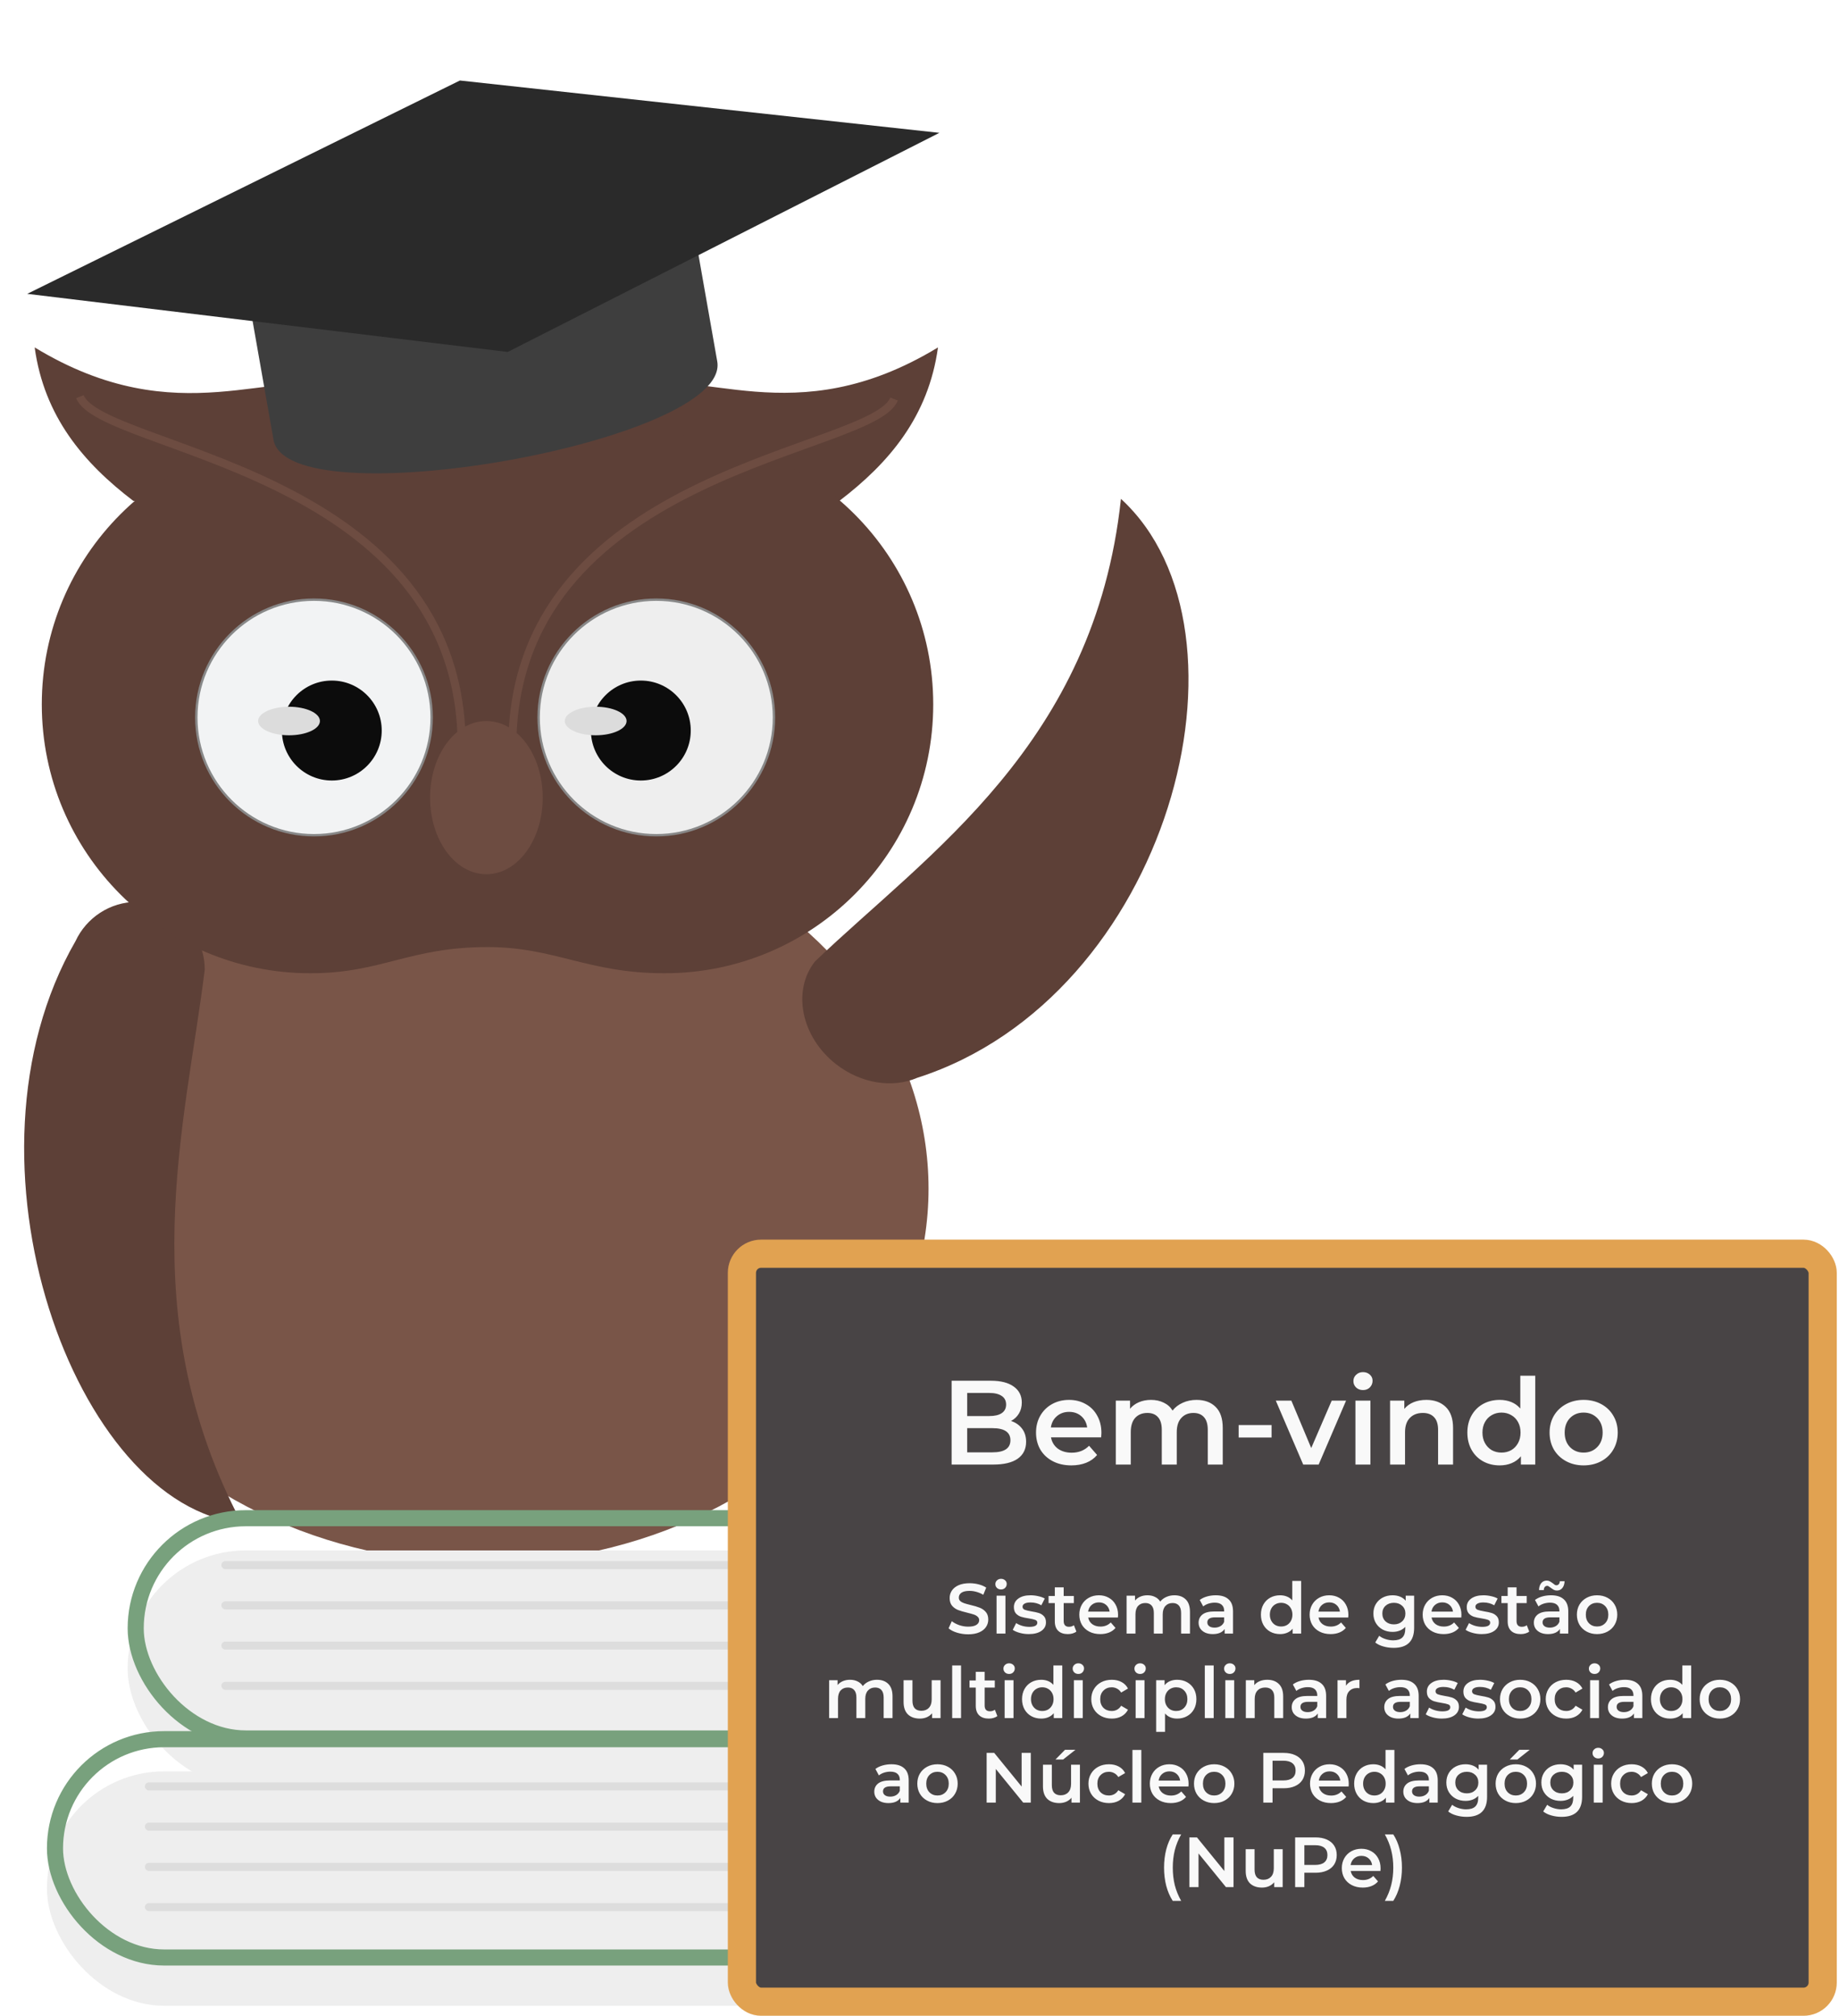 <svg width="457" height="501" viewBox="0 0 457 501" fill="none" xmlns="http://www.w3.org/2000/svg">
<ellipse cx="119.985" cy="295.415" rx="110.762" ry="93.149" fill="#795548"/>
<path d="M50.877 241.004C50.877 231.695 43.34 224.149 34.041 224.149C27.276 224.149 21.442 228.144 18.766 233.907C-12.626 288.318 18.766 374.666 60.033 378.51C32.565 326.465 46.151 279.447 50.877 241.004Z" fill="#5D4037"/>
<path d="M202.498 238.985C196.773 246.32 199.126 257.737 207.753 264.485C214.031 269.396 221.9 270.481 227.927 267.881C290.512 247.788 314.484 156.962 278.56 123.984C272.042 184.931 230.522 212.121 202.498 238.985Z" fill="#5D4037"/>
<path d="M155.116 96.214C145.929 91.902 134.081 89.305 121.149 89.305C105.79 89.305 96.043 91.671 86.811 96.39C67.907 90.664 44.65 108.23 8.615 86.348C10.978 103.499 20.725 115.032 33.13 124.494H208.577C220.982 115.032 230.729 103.499 233.092 86.348C197.058 108.23 174.019 90.488 155.116 96.214Z" fill="#5D4037"/>
<path d="M165.158 241.892C202.025 241.892 231.911 211.971 231.911 175.061C231.911 138.151 202.025 108.23 165.158 108.23H77.14C40.273 108.23 10.387 138.151 10.387 175.061C10.387 211.971 40.273 241.892 77.14 241.892C94.862 241.892 101.655 235.386 121.149 235.386C137.985 235.386 145.96 241.892 165.158 241.892Z" fill="#5D4037"/>
<ellipse cx="78.026" cy="178.314" rx="29.241" ry="29.275" fill="#F2F3F4" stroke="#888888" stroke-width="0.591"/>
<ellipse cx="163.091" cy="178.314" rx="29.241" ry="29.275" fill="#EEEEEE" stroke="#888888" stroke-width="0.591"/>
<ellipse cx="159.251" cy="181.567" rx="12.405" ry="12.42" fill="#0C0C0C"/>
<ellipse cx="82.456" cy="181.567" rx="12.405" ry="12.42" fill="#0C0C0C"/>
<ellipse cx="71.823" cy="179.201" rx="7.679" ry="3.549" fill="#DCDCDC"/>
<ellipse cx="148.027" cy="179.201" rx="7.679" ry="3.549" fill="#DCDCDC"/>
<path d="M133.868 198.239C133.868 208.202 128.049 216.278 120.872 216.278C113.694 216.278 107.876 208.202 107.876 198.239C107.876 188.277 113.694 180.201 120.872 180.201C123.239 180.201 125.458 181.079 127.37 182.614C131.254 185.733 133.868 191.563 133.868 198.239Z" fill="#6D4C41"/>
<path d="M127.37 182.614C125.458 181.079 123.239 180.201 120.872 180.201C113.694 180.201 107.876 188.277 107.876 198.239C107.876 208.202 113.694 216.278 120.872 216.278C128.049 216.278 133.868 208.202 133.868 198.239C133.868 191.563 131.254 185.733 127.37 182.614ZM127.37 182.614C130.028 116.623 216.865 112.483 222.182 99.176M114.669 182.384C112.011 116.393 25.174 111.892 19.857 98.585" stroke="#6D4C41" stroke-width="2"/>
<path d="M172.972 59.924L62.7 79.391L67.966 109.291C71.476 129.225 181.748 109.758 178.238 89.824L172.972 59.924Z" fill="#3E3E3E"/>
<path d="M233.439 33.016L114.289 20.008L6.768 73.031L126.171 87.475L233.439 33.016Z" fill="#2A2A2A"/>
<g filter="url(#filter0_i)">
<rect x="31.721" y="375.337" width="197.224" height="58.737" rx="29.369" fill="#EEEEEE"/>
</g>
<rect x="33.721" y="377.337" width="193.224" height="54.737" rx="27.369" stroke="#78A17D" stroke-width="4"/>
<g filter="url(#filter1_i)">
<rect x="11.665" y="430.254" width="217.281" height="58.26" rx="29.13" fill="#EEEEEE"/>
</g>
<rect x="13.665" y="432.254" width="213.281" height="54.26" rx="27.13" stroke="#78A17D" stroke-width="4"/>
<rect x="36" y="443" width="150" height="2" rx="1" fill="#DDDDDD"/>
<rect x="36" y="453" width="150" height="2" rx="1" fill="#DDDDDD"/>
<rect x="36" y="463" width="150" height="2" rx="1" fill="#DDDDDD"/>
<rect x="36" y="473" width="150" height="2" rx="1" fill="#DDDDDD"/>
<rect x="55" y="388" width="150" height="2" rx="1" fill="#DDDDDD"/>
<rect x="55" y="398" width="150" height="2" rx="1" fill="#DDDDDD"/>
<rect x="55" y="408" width="150" height="2" rx="1" fill="#DDDDDD"/>
<rect x="55" y="418" width="150" height="2" rx="1" fill="#DDDDDD"/>
<rect x="184.369" y="311.596" width="268.578" height="185.904" rx="4.767" fill="#484445" stroke="#E1A251" stroke-width="7"/>
<path d="M251.243 353.166C252.394 353.543 253.307 354.178 253.981 355.071C254.656 355.944 254.993 357.036 254.993 358.345C254.993 360.151 254.299 361.55 252.91 362.542C251.521 363.514 249.497 364 246.838 364H236.481V343.166H246.243C248.703 343.166 250.598 343.652 251.928 344.625C253.257 345.577 253.922 346.897 253.922 348.583C253.922 349.615 253.684 350.528 253.207 351.321C252.731 352.115 252.076 352.73 251.243 353.166ZM240.35 346.202V351.946H245.826C247.176 351.946 248.207 351.708 248.922 351.232C249.656 350.736 250.023 350.022 250.023 349.089C250.023 348.137 249.656 347.422 248.922 346.946C248.207 346.45 247.176 346.202 245.826 346.202H240.35ZM246.6 360.964C249.596 360.964 251.094 359.962 251.094 357.958C251.094 355.954 249.596 354.952 246.6 354.952H240.35V360.964H246.6ZM273.706 356.143C273.706 356.401 273.686 356.768 273.646 357.244H261.176C261.394 358.415 261.96 359.347 262.872 360.042C263.805 360.716 264.956 361.054 266.325 361.054C268.071 361.054 269.509 360.478 270.64 359.327L272.635 361.619C271.92 362.472 271.017 363.117 269.926 363.554C268.835 363.99 267.605 364.208 266.236 364.208C264.49 364.208 262.952 363.861 261.622 363.167C260.293 362.472 259.261 361.51 258.527 360.28C257.813 359.03 257.456 357.621 257.456 356.053C257.456 354.506 257.803 353.117 258.497 351.887C259.212 350.637 260.194 349.664 261.444 348.97C262.694 348.276 264.103 347.928 265.67 347.928C267.218 347.928 268.597 348.276 269.807 348.97C271.037 349.645 271.99 350.607 272.664 351.857C273.359 353.087 273.706 354.516 273.706 356.143ZM265.67 350.905C264.48 350.905 263.468 351.262 262.634 351.976C261.821 352.67 261.325 353.603 261.146 354.774H270.164C270.005 353.623 269.519 352.69 268.706 351.976C267.892 351.262 266.88 350.905 265.67 350.905ZM297.339 347.928C299.343 347.928 300.931 348.514 302.101 349.684C303.272 350.835 303.857 352.571 303.857 354.893V364H300.137V355.369C300.137 353.98 299.829 352.938 299.214 352.244C298.599 351.53 297.716 351.172 296.566 351.172C295.316 351.172 294.314 351.589 293.56 352.422C292.806 353.236 292.429 354.407 292.429 355.934V364H288.708V355.369C288.708 353.98 288.401 352.938 287.786 352.244C287.171 351.53 286.288 351.172 285.137 351.172C283.867 351.172 282.855 351.579 282.101 352.393C281.367 353.206 281 354.387 281 355.934V364H277.28V348.107H280.821V350.131C281.417 349.416 282.161 348.871 283.053 348.494C283.946 348.117 284.938 347.928 286.03 347.928C287.22 347.928 288.272 348.156 289.184 348.613C290.117 349.049 290.851 349.704 291.387 350.577C292.042 349.744 292.885 349.099 293.917 348.643C294.948 348.166 296.089 347.928 297.339 347.928ZM307.808 354.178H315.992V357.274H307.808V354.178ZM334.508 348.107L327.693 364H323.853L317.038 348.107H320.907L325.847 359.893L330.937 348.107H334.508ZM336.833 348.107H340.554V364H336.833V348.107ZM338.708 345.488C338.034 345.488 337.468 345.279 337.012 344.863C336.556 344.426 336.327 343.891 336.327 343.256C336.327 342.621 336.556 342.095 337.012 341.678C337.468 341.242 338.034 341.023 338.708 341.023C339.383 341.023 339.948 341.232 340.405 341.648C340.861 342.045 341.089 342.551 341.089 343.166C341.089 343.821 340.861 344.377 340.405 344.833C339.968 345.27 339.403 345.488 338.708 345.488ZM354.455 347.928C356.459 347.928 358.066 348.514 359.276 349.684C360.486 350.855 361.092 352.591 361.092 354.893V364H357.371V355.369C357.371 353.98 357.044 352.938 356.389 352.244C355.734 351.53 354.802 351.172 353.591 351.172C352.222 351.172 351.141 351.589 350.347 352.422C349.554 353.236 349.157 354.417 349.157 355.964V364H345.437V348.107H348.978V350.16C349.593 349.426 350.367 348.871 351.3 348.494C352.232 348.117 353.284 347.928 354.455 347.928ZM381.522 341.916V364H377.951V361.946C377.335 362.7 376.572 363.266 375.659 363.643C374.766 364.02 373.774 364.208 372.683 364.208C371.155 364.208 369.776 363.871 368.546 363.196C367.335 362.522 366.383 361.569 365.688 360.339C364.994 359.089 364.647 357.661 364.647 356.053C364.647 354.446 364.994 353.028 365.688 351.797C366.383 350.567 367.335 349.615 368.546 348.94C369.776 348.266 371.155 347.928 372.683 347.928C373.734 347.928 374.697 348.107 375.57 348.464C376.443 348.821 377.187 349.357 377.802 350.071V341.916H381.522ZM373.129 361.024C374.022 361.024 374.825 360.825 375.54 360.429C376.254 360.012 376.82 359.427 377.236 358.673C377.653 357.919 377.861 357.046 377.861 356.053C377.861 355.061 377.653 354.188 377.236 353.434C376.82 352.68 376.254 352.105 375.54 351.708C374.825 351.291 374.022 351.083 373.129 351.083C372.236 351.083 371.433 351.291 370.718 351.708C370.004 352.105 369.439 352.68 369.022 353.434C368.605 354.188 368.397 355.061 368.397 356.053C368.397 357.046 368.605 357.919 369.022 358.673C369.439 359.427 370.004 360.012 370.718 360.429C371.433 360.825 372.236 361.024 373.129 361.024ZM393.532 364.208C391.925 364.208 390.476 363.861 389.187 363.167C387.897 362.472 386.885 361.51 386.151 360.28C385.436 359.03 385.079 357.621 385.079 356.053C385.079 354.486 385.436 353.087 386.151 351.857C386.885 350.627 387.897 349.664 389.187 348.97C390.476 348.276 391.925 347.928 393.532 347.928C395.159 347.928 396.617 348.276 397.907 348.97C399.197 349.664 400.199 350.627 400.913 351.857C401.647 353.087 402.014 354.486 402.014 356.053C402.014 357.621 401.647 359.03 400.913 360.28C400.199 361.51 399.197 362.472 397.907 363.167C396.617 363.861 395.159 364.208 393.532 364.208ZM393.532 361.024C394.901 361.024 396.032 360.567 396.925 359.655C397.818 358.742 398.264 357.542 398.264 356.053C398.264 354.565 397.818 353.365 396.925 352.452C396.032 351.539 394.901 351.083 393.532 351.083C392.163 351.083 391.032 351.539 390.139 352.452C389.266 353.365 388.829 354.565 388.829 356.053C388.829 357.542 389.266 358.742 390.139 359.655C391.032 360.567 392.163 361.024 393.532 361.024Z" fill="#F9F9F9"/>
<path d="M240.598 406.19C239.645 406.19 238.722 406.054 237.829 405.784C236.947 405.513 236.247 405.155 235.73 404.708L236.524 402.927C237.029 403.326 237.647 403.656 238.376 403.914C239.116 404.161 239.857 404.285 240.598 404.285C241.515 404.285 242.197 404.138 242.644 403.844C243.102 403.55 243.332 403.162 243.332 402.68C243.332 402.327 243.202 402.039 242.944 401.816C242.697 401.58 242.379 401.398 241.991 401.269C241.603 401.14 241.074 400.993 240.404 400.828C239.463 400.605 238.699 400.381 238.111 400.158C237.535 399.934 237.035 399.587 236.612 399.117C236.2 398.635 235.995 397.988 235.995 397.177C235.995 396.495 236.177 395.878 236.541 395.325C236.918 394.761 237.476 394.314 238.217 393.985C238.969 393.656 239.886 393.491 240.968 393.491C241.721 393.491 242.461 393.585 243.19 393.773C243.919 393.961 244.548 394.232 245.078 394.584L244.354 396.366C243.814 396.048 243.249 395.807 242.661 395.643C242.073 395.478 241.503 395.396 240.951 395.396C240.045 395.396 239.369 395.549 238.922 395.854C238.487 396.16 238.27 396.566 238.27 397.071C238.27 397.424 238.393 397.712 238.64 397.935C238.899 398.159 239.222 398.335 239.61 398.465C239.998 398.594 240.527 398.741 241.197 398.905C242.115 399.117 242.867 399.341 243.455 399.576C244.043 399.799 244.543 400.146 244.954 400.616C245.377 401.087 245.589 401.722 245.589 402.521C245.589 403.203 245.401 403.82 245.025 404.373C244.66 404.926 244.102 405.366 243.349 405.696C242.597 406.025 241.68 406.19 240.598 406.19ZM247.651 396.595H249.856V406.013H247.651V396.595ZM248.762 395.043C248.362 395.043 248.027 394.92 247.757 394.673C247.486 394.414 247.351 394.096 247.351 393.72C247.351 393.344 247.486 393.032 247.757 392.785C248.027 392.527 248.362 392.397 248.762 392.397C249.162 392.397 249.497 392.521 249.767 392.768C250.038 393.003 250.173 393.303 250.173 393.667C250.173 394.055 250.038 394.385 249.767 394.655C249.509 394.914 249.174 395.043 248.762 395.043ZM255.659 406.137C254.895 406.137 254.148 406.037 253.419 405.837C252.69 405.637 252.108 405.384 251.673 405.078L252.52 403.403C252.943 403.685 253.449 403.914 254.037 404.091C254.636 404.255 255.224 404.338 255.8 404.338C257.117 404.338 257.776 403.991 257.776 403.297C257.776 402.968 257.605 402.739 257.264 402.609C256.935 402.48 256.4 402.356 255.659 402.239C254.883 402.121 254.248 401.986 253.754 401.833C253.272 401.68 252.849 401.416 252.485 401.04C252.132 400.652 251.955 400.117 251.955 399.435C251.955 398.541 252.326 397.83 253.067 397.301C253.819 396.76 254.83 396.489 256.1 396.489C256.747 396.489 257.394 396.566 258.04 396.719C258.687 396.86 259.216 397.054 259.628 397.301L258.781 398.976C257.981 398.506 257.082 398.271 256.083 398.271C255.436 398.271 254.942 398.37 254.601 398.57C254.272 398.759 254.107 399.011 254.107 399.329C254.107 399.682 254.284 399.934 254.636 400.087C255.001 400.228 255.559 400.363 256.312 400.493C257.064 400.61 257.682 400.746 258.164 400.898C258.646 401.051 259.057 401.31 259.398 401.674C259.751 402.039 259.927 402.556 259.927 403.227C259.927 404.108 259.545 404.814 258.781 405.343C258.017 405.872 256.976 406.137 255.659 406.137ZM267.487 405.502C267.229 405.713 266.911 405.872 266.535 405.978C266.171 406.084 265.783 406.137 265.371 406.137C264.336 406.137 263.537 405.866 262.972 405.325C262.408 404.784 262.126 403.997 262.126 402.962V398.429H260.574V396.666H262.126V394.514H264.33V396.666H266.853V398.429H264.33V402.909C264.33 403.368 264.442 403.72 264.666 403.967C264.889 404.202 265.212 404.32 265.636 404.32C266.129 404.32 266.541 404.191 266.87 403.932L267.487 405.502ZM277.845 401.357C277.845 401.51 277.833 401.727 277.809 402.01H270.42C270.549 402.703 270.884 403.256 271.425 403.667C271.978 404.067 272.659 404.267 273.471 404.267C274.505 404.267 275.358 403.926 276.028 403.244L277.21 404.602C276.787 405.108 276.252 405.49 275.605 405.749C274.958 406.007 274.229 406.137 273.418 406.137C272.383 406.137 271.472 405.931 270.684 405.519C269.896 405.108 269.285 404.538 268.85 403.809C268.427 403.068 268.215 402.233 268.215 401.304C268.215 400.387 268.421 399.564 268.832 398.835C269.256 398.094 269.838 397.518 270.578 397.107C271.319 396.695 272.154 396.489 273.083 396.489C274 396.489 274.817 396.695 275.534 397.107C276.263 397.506 276.828 398.077 277.227 398.817C277.639 399.546 277.845 400.393 277.845 401.357ZM273.083 398.253C272.377 398.253 271.778 398.465 271.284 398.888C270.802 399.299 270.508 399.852 270.402 400.546H275.746C275.652 399.864 275.364 399.311 274.882 398.888C274.4 398.465 273.8 398.253 273.083 398.253ZM291.85 396.489C293.037 396.489 293.978 396.836 294.672 397.53C295.365 398.212 295.712 399.241 295.712 400.616V406.013H293.508V400.898C293.508 400.075 293.325 399.458 292.961 399.047C292.596 398.623 292.073 398.412 291.391 398.412C290.65 398.412 290.057 398.659 289.61 399.152C289.163 399.634 288.94 400.328 288.94 401.234V406.013H286.735V400.898C286.735 400.075 286.553 399.458 286.188 399.047C285.824 398.623 285.301 398.412 284.619 398.412C283.866 398.412 283.266 398.653 282.82 399.135C282.385 399.617 282.167 400.316 282.167 401.234V406.013H279.962V396.595H282.061V397.794C282.414 397.371 282.855 397.048 283.384 396.824C283.913 396.601 284.501 396.489 285.148 396.489C285.853 396.489 286.476 396.624 287.017 396.895C287.57 397.154 288.005 397.542 288.322 398.059C288.71 397.565 289.21 397.183 289.821 396.913C290.433 396.63 291.109 396.489 291.85 396.489ZM302.127 396.489C303.515 396.489 304.573 396.824 305.302 397.495C306.043 398.153 306.413 399.152 306.413 400.493V406.013H304.332V404.867C304.062 405.278 303.674 405.596 303.168 405.819C302.674 406.031 302.074 406.137 301.369 406.137C300.664 406.137 300.046 406.019 299.517 405.784C298.988 405.537 298.576 405.202 298.283 404.779C298 404.344 297.859 403.856 297.859 403.315C297.859 402.468 298.171 401.792 298.794 401.286C299.429 400.769 300.422 400.51 301.775 400.51H304.209V400.369C304.209 399.711 304.009 399.205 303.609 398.853C303.221 398.5 302.639 398.323 301.863 398.323C301.334 398.323 300.811 398.406 300.293 398.57C299.788 398.735 299.358 398.964 299.006 399.258L298.141 397.653C298.635 397.277 299.229 396.989 299.923 396.789C300.616 396.589 301.351 396.489 302.127 396.489ZM301.828 404.532C302.38 404.532 302.868 404.408 303.291 404.161C303.726 403.903 304.032 403.538 304.209 403.068V401.974H301.933C300.664 401.974 300.029 402.392 300.029 403.227C300.029 403.626 300.187 403.944 300.505 404.179C300.822 404.414 301.263 404.532 301.828 404.532ZM323.341 392.927V406.013H321.225V404.796C320.86 405.243 320.407 405.578 319.866 405.802C319.337 406.025 318.749 406.137 318.103 406.137C317.197 406.137 316.38 405.937 315.651 405.537C314.934 405.137 314.37 404.573 313.958 403.844C313.547 403.103 313.341 402.257 313.341 401.304C313.341 400.352 313.547 399.511 313.958 398.782C314.37 398.053 314.934 397.489 315.651 397.089C316.38 396.689 317.197 396.489 318.103 396.489C318.726 396.489 319.296 396.595 319.814 396.807C320.331 397.018 320.772 397.336 321.136 397.759V392.927H323.341ZM318.367 404.249C318.896 404.249 319.373 404.132 319.796 403.897C320.219 403.65 320.554 403.303 320.801 402.856C321.048 402.409 321.172 401.892 321.172 401.304C321.172 400.716 321.048 400.199 320.801 399.752C320.554 399.305 320.219 398.964 319.796 398.729C319.373 398.482 318.896 398.359 318.367 398.359C317.838 398.359 317.362 398.482 316.939 398.729C316.515 398.964 316.18 399.305 315.933 399.752C315.686 400.199 315.563 400.716 315.563 401.304C315.563 401.892 315.686 402.409 315.933 402.856C316.18 403.303 316.515 403.65 316.939 403.897C317.362 404.132 317.838 404.249 318.367 404.249ZM335.079 401.357C335.079 401.51 335.067 401.727 335.043 402.01H327.654C327.783 402.703 328.118 403.256 328.659 403.667C329.212 404.067 329.893 404.267 330.705 404.267C331.74 404.267 332.592 403.926 333.262 403.244L334.444 404.602C334.021 405.108 333.486 405.49 332.839 405.749C332.192 406.007 331.463 406.137 330.652 406.137C329.617 406.137 328.706 405.931 327.918 405.519C327.13 405.108 326.519 404.538 326.084 403.809C325.661 403.068 325.449 402.233 325.449 401.304C325.449 400.387 325.655 399.564 326.066 398.835C326.49 398.094 327.072 397.518 327.812 397.107C328.553 396.695 329.388 396.489 330.317 396.489C331.234 396.489 332.051 396.695 332.768 397.107C333.497 397.506 334.062 398.077 334.461 398.817C334.873 399.546 335.079 400.393 335.079 401.357ZM330.317 398.253C329.611 398.253 329.012 398.465 328.518 398.888C328.036 399.299 327.742 399.852 327.636 400.546H332.98C332.886 399.864 332.598 399.311 332.116 398.888C331.634 398.465 331.034 398.253 330.317 398.253ZM351.418 396.595V404.585C351.418 407.9 349.725 409.558 346.339 409.558C345.433 409.558 344.575 409.441 343.764 409.205C342.953 408.982 342.282 408.653 341.753 408.218L342.741 406.56C343.152 406.901 343.67 407.171 344.293 407.371C344.928 407.583 345.569 407.689 346.215 407.689C347.25 407.689 348.008 407.454 348.491 406.983C348.973 406.513 349.214 405.796 349.214 404.832V404.338C348.837 404.749 348.379 405.061 347.838 405.272C347.297 405.484 346.703 405.59 346.057 405.59C345.163 405.59 344.352 405.402 343.623 405.026C342.906 404.638 342.335 404.097 341.912 403.403C341.5 402.709 341.295 401.916 341.295 401.022C341.295 400.128 341.5 399.341 341.912 398.659C342.335 397.965 342.906 397.43 343.623 397.054C344.352 396.677 345.163 396.489 346.057 396.489C346.739 396.489 347.356 396.601 347.909 396.824C348.473 397.048 348.943 397.389 349.32 397.847V396.595H351.418ZM346.392 403.72C347.227 403.72 347.909 403.473 348.438 402.98C348.979 402.474 349.249 401.821 349.249 401.022C349.249 400.234 348.979 399.593 348.438 399.099C347.909 398.606 347.227 398.359 346.392 398.359C345.545 398.359 344.851 398.606 344.311 399.099C343.781 399.593 343.517 400.234 343.517 401.022C343.517 401.821 343.781 402.474 344.311 402.98C344.851 403.473 345.545 403.72 346.392 403.72ZM363.17 401.357C363.17 401.51 363.159 401.727 363.135 402.01H355.745C355.875 402.703 356.21 403.256 356.751 403.667C357.303 404.067 357.985 404.267 358.796 404.267C359.831 404.267 360.684 403.926 361.354 403.244L362.536 404.602C362.112 405.108 361.577 405.49 360.931 405.749C360.284 406.007 359.555 406.137 358.744 406.137C357.709 406.137 356.798 405.931 356.01 405.519C355.222 405.108 354.611 404.538 354.176 403.809C353.752 403.068 353.541 402.233 353.541 401.304C353.541 400.387 353.746 399.564 354.158 398.835C354.581 398.094 355.163 397.518 355.904 397.107C356.645 396.695 357.48 396.489 358.408 396.489C359.326 396.489 360.143 396.695 360.86 397.107C361.589 397.506 362.153 398.077 362.553 398.817C362.965 399.546 363.17 400.393 363.17 401.357ZM358.408 398.253C357.703 398.253 357.103 398.465 356.609 398.888C356.127 399.299 355.833 399.852 355.728 400.546H361.072C360.978 399.864 360.69 399.311 360.207 398.888C359.725 398.465 359.126 398.253 358.408 398.253ZM368.198 406.137C367.434 406.137 366.687 406.037 365.958 405.837C365.229 405.637 364.647 405.384 364.212 405.078L365.059 403.403C365.482 403.685 365.988 403.914 366.576 404.091C367.175 404.255 367.763 404.338 368.339 404.338C369.656 404.338 370.315 403.991 370.315 403.297C370.315 402.968 370.144 402.739 369.803 402.609C369.474 402.48 368.939 402.356 368.198 402.239C367.422 402.121 366.787 401.986 366.293 401.833C365.811 401.68 365.388 401.416 365.024 401.04C364.671 400.652 364.494 400.117 364.494 399.435C364.494 398.541 364.865 397.83 365.606 397.301C366.358 396.76 367.369 396.489 368.639 396.489C369.286 396.489 369.933 396.566 370.579 396.719C371.226 396.86 371.755 397.054 372.167 397.301L371.32 398.976C370.52 398.506 369.621 398.271 368.622 398.271C367.975 398.271 367.481 398.37 367.14 398.57C366.811 398.759 366.646 399.011 366.646 399.329C366.646 399.682 366.823 399.934 367.175 400.087C367.54 400.228 368.098 400.363 368.851 400.493C369.603 400.61 370.221 400.746 370.703 400.898C371.185 401.051 371.596 401.31 371.937 401.674C372.29 402.039 372.466 402.556 372.466 403.227C372.466 404.108 372.084 404.814 371.32 405.343C370.556 405.872 369.515 406.137 368.198 406.137ZM380.026 405.502C379.768 405.713 379.45 405.872 379.074 405.978C378.71 406.084 378.322 406.137 377.91 406.137C376.875 406.137 376.076 405.866 375.511 405.325C374.947 404.784 374.665 403.997 374.665 402.962V398.429H373.113V396.666H374.665V394.514H376.869V396.666H379.391V398.429H376.869V402.909C376.869 403.368 376.981 403.72 377.205 403.967C377.428 404.202 377.751 404.32 378.175 404.32C378.668 404.32 379.08 404.191 379.409 403.932L380.026 405.502ZM385.438 396.489C386.825 396.489 387.884 396.824 388.613 397.495C389.353 398.153 389.724 399.152 389.724 400.493V406.013H387.643V404.867C387.372 405.278 386.984 405.596 386.479 405.819C385.985 406.031 385.385 406.137 384.68 406.137C383.974 406.137 383.357 406.019 382.828 405.784C382.299 405.537 381.887 405.202 381.593 404.779C381.311 404.344 381.17 403.856 381.17 403.315C381.17 402.468 381.481 401.792 382.105 401.286C382.739 400.769 383.733 400.51 385.085 400.51H387.519V400.369C387.519 399.711 387.319 399.205 386.919 398.853C386.531 398.5 385.949 398.323 385.173 398.323C384.644 398.323 384.121 398.406 383.604 398.57C383.098 398.735 382.669 398.964 382.316 399.258L381.452 397.653C381.946 397.277 382.54 396.989 383.233 396.789C383.927 396.589 384.662 396.489 385.438 396.489ZM385.138 404.532C385.691 404.532 386.179 404.408 386.602 404.161C387.037 403.903 387.343 403.538 387.519 403.068V401.974H385.244C383.974 401.974 383.339 402.392 383.339 403.227C383.339 403.626 383.498 403.944 383.815 404.179C384.133 404.414 384.574 404.532 385.138 404.532ZM386.902 395.308C386.608 395.308 386.349 395.249 386.126 395.131C385.914 395.014 385.65 394.837 385.332 394.602C385.144 394.449 384.985 394.338 384.856 394.267C384.738 394.185 384.621 394.144 384.503 394.144C384.256 394.144 384.05 394.238 383.886 394.426C383.733 394.614 383.651 394.873 383.639 395.202H382.457C382.469 394.484 382.645 393.914 382.986 393.491C383.339 393.056 383.798 392.838 384.362 392.838C384.656 392.838 384.909 392.897 385.12 393.015C385.344 393.132 385.614 393.309 385.932 393.544C386.12 393.697 386.273 393.814 386.39 393.897C386.52 393.967 386.643 394.002 386.761 394.002C387.008 394.002 387.208 393.914 387.36 393.738C387.525 393.561 387.613 393.315 387.625 392.997H388.807C388.783 393.691 388.601 394.249 388.26 394.673C387.919 395.096 387.466 395.308 386.902 395.308ZM396.872 406.137C395.92 406.137 395.061 405.931 394.297 405.519C393.533 405.108 392.933 404.538 392.498 403.809C392.075 403.068 391.863 402.233 391.863 401.304C391.863 400.375 392.075 399.546 392.498 398.817C392.933 398.088 393.533 397.518 394.297 397.107C395.061 396.695 395.92 396.489 396.872 396.489C397.836 396.489 398.7 396.695 399.465 397.107C400.229 397.518 400.823 398.088 401.246 398.817C401.681 399.546 401.899 400.375 401.899 401.304C401.899 402.233 401.681 403.068 401.246 403.809C400.823 404.538 400.229 405.108 399.465 405.519C398.7 405.931 397.836 406.137 396.872 406.137ZM396.872 404.249C397.683 404.249 398.354 403.979 398.883 403.438C399.412 402.897 399.676 402.186 399.676 401.304C399.676 400.422 399.412 399.711 398.883 399.17C398.354 398.629 397.683 398.359 396.872 398.359C396.061 398.359 395.391 398.629 394.861 399.17C394.344 399.711 394.085 400.422 394.085 401.304C394.085 402.186 394.344 402.897 394.861 403.438C395.391 403.979 396.061 404.249 396.872 404.249ZM217.935 417.489C219.122 417.489 220.063 417.836 220.757 418.53C221.45 419.212 221.797 420.241 221.797 421.616V427.013H219.593V421.898C219.593 421.075 219.41 420.458 219.046 420.047C218.681 419.623 218.158 419.412 217.476 419.412C216.735 419.412 216.142 419.659 215.695 420.152C215.248 420.634 215.025 421.328 215.025 422.234V427.013H212.82V421.898C212.82 421.075 212.638 420.458 212.273 420.047C211.909 419.623 211.385 419.412 210.704 419.412C209.951 419.412 209.351 419.653 208.905 420.135C208.469 420.617 208.252 421.316 208.252 422.234V427.013H206.047V417.595H208.146V418.794C208.499 418.371 208.94 418.048 209.469 417.824C209.998 417.601 210.586 417.489 211.233 417.489C211.938 417.489 212.561 417.624 213.102 417.895C213.655 418.154 214.09 418.542 214.407 419.059C214.795 418.565 215.295 418.183 215.906 417.913C216.518 417.63 217.194 417.489 217.935 417.489ZM233.733 417.595V427.013H231.634V425.814C231.281 426.237 230.84 426.566 230.311 426.802C229.782 427.025 229.212 427.137 228.6 427.137C227.342 427.137 226.349 426.79 225.62 426.096C224.902 425.391 224.544 424.35 224.544 422.974V417.595H226.748V422.674C226.748 423.521 226.937 424.156 227.313 424.579C227.701 424.991 228.248 425.197 228.953 425.197C229.741 425.197 230.364 424.956 230.823 424.473C231.293 423.98 231.528 423.274 231.528 422.357V417.595H233.733ZM236.619 413.927H238.824V427.013H236.619V413.927ZM247.844 426.502C247.585 426.713 247.268 426.872 246.892 426.978C246.527 427.084 246.139 427.137 245.727 427.137C244.693 427.137 243.893 426.866 243.329 426.325C242.764 425.784 242.482 424.997 242.482 423.962V419.429H240.93V417.666H242.482V415.514H244.687V417.666H247.209V419.429H244.687V423.909C244.687 424.368 244.799 424.72 245.022 424.967C245.245 425.202 245.569 425.32 245.992 425.32C246.486 425.32 246.897 425.191 247.227 424.932L247.844 426.502ZM249.657 417.595H251.862V427.013H249.657V417.595ZM250.769 416.043C250.369 416.043 250.034 415.92 249.763 415.673C249.493 415.414 249.358 415.096 249.358 414.72C249.358 414.344 249.493 414.032 249.763 413.785C250.034 413.527 250.369 413.397 250.769 413.397C251.168 413.397 251.503 413.521 251.774 413.768C252.044 414.003 252.18 414.303 252.18 414.667C252.18 415.055 252.044 415.385 251.774 415.655C251.515 415.914 251.18 416.043 250.769 416.043ZM263.98 413.927V427.013H261.863V425.796C261.499 426.243 261.046 426.578 260.505 426.802C259.976 427.025 259.388 427.137 258.742 427.137C257.836 427.137 257.019 426.937 256.29 426.537C255.573 426.137 255.008 425.573 254.597 424.844C254.185 424.103 253.98 423.257 253.98 422.304C253.98 421.352 254.185 420.511 254.597 419.782C255.008 419.053 255.573 418.489 256.29 418.089C257.019 417.689 257.836 417.489 258.742 417.489C259.365 417.489 259.935 417.595 260.452 417.807C260.97 418.018 261.411 418.336 261.775 418.759V413.927H263.98ZM259.006 425.249C259.535 425.249 260.011 425.132 260.435 424.897C260.858 424.65 261.193 424.303 261.44 423.856C261.687 423.409 261.81 422.892 261.81 422.304C261.81 421.716 261.687 421.199 261.44 420.752C261.193 420.305 260.858 419.964 260.435 419.729C260.011 419.482 259.535 419.359 259.006 419.359C258.477 419.359 258.001 419.482 257.578 419.729C257.154 419.964 256.819 420.305 256.572 420.752C256.325 421.199 256.202 421.716 256.202 422.304C256.202 422.892 256.325 423.409 256.572 423.856C256.819 424.303 257.154 424.65 257.578 424.897C258.001 425.132 258.477 425.249 259.006 425.249ZM266.864 417.595H269.068V427.013H266.864V417.595ZM267.975 416.043C267.575 416.043 267.24 415.92 266.97 415.673C266.699 415.414 266.564 415.096 266.564 414.72C266.564 414.344 266.699 414.032 266.97 413.785C267.24 413.527 267.575 413.397 267.975 413.397C268.375 413.397 268.71 413.521 268.98 413.768C269.251 414.003 269.386 414.303 269.386 414.667C269.386 415.055 269.251 415.385 268.98 415.655C268.722 415.914 268.387 416.043 267.975 416.043ZM276.283 427.137C275.307 427.137 274.431 426.931 273.655 426.519C272.879 426.108 272.274 425.538 271.839 424.809C271.404 424.068 271.186 423.233 271.186 422.304C271.186 421.375 271.404 420.546 271.839 419.817C272.274 419.088 272.873 418.518 273.638 418.107C274.414 417.695 275.295 417.489 276.283 417.489C277.212 417.489 278.023 417.677 278.717 418.054C279.422 418.43 279.952 418.971 280.304 419.676L278.611 420.664C278.341 420.229 278 419.905 277.588 419.694C277.188 419.47 276.748 419.359 276.265 419.359C275.442 419.359 274.76 419.629 274.22 420.17C273.679 420.699 273.408 421.411 273.408 422.304C273.408 423.198 273.673 423.915 274.202 424.456C274.743 424.985 275.431 425.249 276.265 425.249C276.748 425.249 277.188 425.144 277.588 424.932C278 424.709 278.341 424.379 278.611 423.944L280.304 424.932C279.94 425.638 279.405 426.184 278.699 426.572C278.006 426.949 277.2 427.137 276.283 427.137ZM282.21 417.595H284.415V427.013H282.21V417.595ZM283.321 416.043C282.921 416.043 282.586 415.92 282.316 415.673C282.045 415.414 281.91 415.096 281.91 414.72C281.91 414.344 282.045 414.032 282.316 413.785C282.586 413.527 282.921 413.397 283.321 413.397C283.721 413.397 284.056 413.521 284.327 413.768C284.597 414.003 284.732 414.303 284.732 414.667C284.732 415.055 284.597 415.385 284.327 415.655C284.068 415.914 283.733 416.043 283.321 416.043ZM292.529 417.489C293.446 417.489 294.263 417.689 294.98 418.089C295.709 418.489 296.28 419.053 296.691 419.782C297.103 420.511 297.308 421.352 297.308 422.304C297.308 423.257 297.103 424.103 296.691 424.844C296.28 425.573 295.709 426.137 294.98 426.537C294.263 426.937 293.446 427.137 292.529 427.137C291.259 427.137 290.254 426.713 289.513 425.867V430.435H287.308V417.595H289.407V418.83C289.772 418.383 290.218 418.048 290.747 417.824C291.288 417.601 291.882 417.489 292.529 417.489ZM292.282 425.249C293.093 425.249 293.758 424.979 294.275 424.438C294.804 423.897 295.069 423.186 295.069 422.304C295.069 421.422 294.804 420.711 294.275 420.17C293.758 419.629 293.093 419.359 292.282 419.359C291.753 419.359 291.277 419.482 290.853 419.729C290.43 419.964 290.095 420.305 289.848 420.752C289.601 421.199 289.478 421.716 289.478 422.304C289.478 422.892 289.601 423.409 289.848 423.856C290.095 424.303 290.43 424.65 290.853 424.897C291.277 425.132 291.753 425.249 292.282 425.249ZM299.399 413.927H301.604V427.013H299.399V413.927ZM304.497 417.595H306.702V427.013H304.497V417.595ZM305.609 416.043C305.209 416.043 304.874 415.92 304.603 415.673C304.333 415.414 304.198 415.096 304.198 414.72C304.198 414.344 304.333 414.032 304.603 413.785C304.874 413.527 305.209 413.397 305.609 413.397C306.008 413.397 306.343 413.521 306.614 413.768C306.884 414.003 307.02 414.303 307.02 414.667C307.02 415.055 306.884 415.385 306.614 415.655C306.355 415.914 306.02 416.043 305.609 416.043ZM314.94 417.489C316.127 417.489 317.08 417.836 317.797 418.53C318.514 419.224 318.873 420.252 318.873 421.616V427.013H316.668V421.898C316.668 421.075 316.474 420.458 316.086 420.047C315.698 419.623 315.145 419.412 314.428 419.412C313.617 419.412 312.976 419.659 312.506 420.152C312.035 420.634 311.8 421.334 311.8 422.251V427.013H309.596V417.595H311.694V418.812C312.059 418.377 312.517 418.048 313.07 417.824C313.623 417.601 314.246 417.489 314.94 417.489ZM325.267 417.489C326.655 417.489 327.713 417.824 328.442 418.495C329.183 419.153 329.553 420.152 329.553 421.493V427.013H327.472V425.867C327.201 426.278 326.813 426.596 326.308 426.819C325.814 427.031 325.214 427.137 324.509 427.137C323.803 427.137 323.186 427.019 322.657 426.784C322.128 426.537 321.716 426.202 321.422 425.779C321.14 425.344 320.999 424.856 320.999 424.315C320.999 423.468 321.311 422.792 321.934 422.286C322.569 421.769 323.562 421.51 324.915 421.51H327.348V421.369C327.348 420.711 327.149 420.205 326.749 419.853C326.361 419.5 325.779 419.323 325.003 419.323C324.474 419.323 323.95 419.406 323.433 419.57C322.927 419.735 322.498 419.964 322.146 420.258L321.281 418.653C321.775 418.277 322.369 417.989 323.063 417.789C323.756 417.589 324.491 417.489 325.267 417.489ZM324.967 425.532C325.52 425.532 326.008 425.408 326.431 425.161C326.866 424.903 327.172 424.538 327.348 424.068V422.974H325.073C323.803 422.974 323.169 423.392 323.169 424.227C323.169 424.626 323.327 424.944 323.645 425.179C323.962 425.414 324.403 425.532 324.967 425.532ZM334.481 418.971C335.116 417.983 336.233 417.489 337.832 417.489V419.588C337.644 419.553 337.474 419.535 337.321 419.535C336.462 419.535 335.792 419.788 335.31 420.293C334.828 420.787 334.587 421.505 334.587 422.445V427.013H332.382V417.595H334.481V418.971ZM348.261 417.489C349.648 417.489 350.706 417.824 351.435 418.495C352.176 419.153 352.547 420.152 352.547 421.493V427.013H350.465V425.867C350.195 426.278 349.807 426.596 349.301 426.819C348.808 427.031 348.208 427.137 347.502 427.137C346.797 427.137 346.18 427.019 345.651 426.784C345.121 426.537 344.71 426.202 344.416 425.779C344.134 425.344 343.993 424.856 343.993 424.315C343.993 423.468 344.304 422.792 344.927 422.286C345.562 421.769 346.556 421.51 347.908 421.51H350.342V421.369C350.342 420.711 350.142 420.205 349.742 419.853C349.354 419.5 348.772 419.323 347.996 419.323C347.467 419.323 346.944 419.406 346.427 419.57C345.921 419.735 345.492 419.964 345.139 420.258L344.275 418.653C344.769 418.277 345.362 417.989 346.056 417.789C346.75 417.589 347.485 417.489 348.261 417.489ZM347.961 425.532C348.514 425.532 349.002 425.408 349.425 425.161C349.86 424.903 350.166 424.538 350.342 424.068V422.974H348.067C346.797 422.974 346.162 423.392 346.162 424.227C346.162 424.626 346.321 424.944 346.638 425.179C346.956 425.414 347.397 425.532 347.961 425.532ZM358.286 427.137C357.522 427.137 356.775 427.037 356.046 426.837C355.317 426.637 354.735 426.384 354.3 426.078L355.147 424.403C355.57 424.685 356.076 424.914 356.663 425.091C357.263 425.255 357.851 425.338 358.427 425.338C359.744 425.338 360.402 424.991 360.402 424.297C360.402 423.968 360.232 423.739 359.891 423.609C359.562 423.48 359.027 423.356 358.286 423.239C357.51 423.121 356.875 422.986 356.381 422.833C355.899 422.68 355.476 422.416 355.111 422.04C354.759 421.652 354.582 421.117 354.582 420.435C354.582 419.541 354.953 418.83 355.693 418.301C356.446 417.76 357.457 417.489 358.727 417.489C359.374 417.489 360.02 417.566 360.667 417.719C361.314 417.86 361.843 418.054 362.254 418.301L361.408 419.976C360.608 419.506 359.709 419.271 358.709 419.271C358.063 419.271 357.569 419.37 357.228 419.57C356.899 419.759 356.734 420.011 356.734 420.329C356.734 420.682 356.91 420.934 357.263 421.087C357.628 421.228 358.186 421.363 358.939 421.493C359.691 421.61 360.308 421.746 360.79 421.898C361.273 422.051 361.684 422.31 362.025 422.674C362.378 423.039 362.554 423.556 362.554 424.227C362.554 425.108 362.172 425.814 361.408 426.343C360.644 426.872 359.603 427.137 358.286 427.137ZM367.363 427.137C366.599 427.137 365.852 427.037 365.123 426.837C364.394 426.637 363.812 426.384 363.377 426.078L364.224 424.403C364.647 424.685 365.152 424.914 365.74 425.091C366.34 425.255 366.928 425.338 367.504 425.338C368.821 425.338 369.479 424.991 369.479 424.297C369.479 423.968 369.309 423.739 368.968 423.609C368.639 423.48 368.104 423.356 367.363 423.239C366.587 423.121 365.952 422.986 365.458 422.833C364.976 422.68 364.553 422.416 364.188 422.04C363.835 421.652 363.659 421.117 363.659 420.435C363.659 419.541 364.03 418.83 364.77 418.301C365.523 417.76 366.534 417.489 367.804 417.489C368.451 417.489 369.097 417.566 369.744 417.719C370.391 417.86 370.92 418.054 371.331 418.301L370.485 419.976C369.685 419.506 368.786 419.271 367.786 419.271C367.139 419.271 366.646 419.37 366.305 419.57C365.975 419.759 365.811 420.011 365.811 420.329C365.811 420.682 365.987 420.934 366.34 421.087C366.704 421.228 367.263 421.363 368.015 421.493C368.768 421.61 369.385 421.746 369.867 421.898C370.349 422.051 370.761 422.31 371.102 422.674C371.455 423.039 371.631 423.556 371.631 424.227C371.631 425.108 371.249 425.814 370.485 426.343C369.72 426.872 368.68 427.137 367.363 427.137ZM377.762 427.137C376.81 427.137 375.952 426.931 375.187 426.519C374.423 426.108 373.824 425.538 373.389 424.809C372.965 424.068 372.754 423.233 372.754 422.304C372.754 421.375 372.965 420.546 373.389 419.817C373.824 419.088 374.423 418.518 375.187 418.107C375.952 417.695 376.81 417.489 377.762 417.489C378.727 417.489 379.591 417.695 380.355 418.107C381.119 418.518 381.713 419.088 382.136 419.817C382.571 420.546 382.789 421.375 382.789 422.304C382.789 423.233 382.571 424.068 382.136 424.809C381.713 425.538 381.119 426.108 380.355 426.519C379.591 426.931 378.727 427.137 377.762 427.137ZM377.762 425.249C378.574 425.249 379.244 424.979 379.773 424.438C380.302 423.897 380.567 423.186 380.567 422.304C380.567 421.422 380.302 420.711 379.773 420.17C379.244 419.629 378.574 419.359 377.762 419.359C376.951 419.359 376.281 419.629 375.752 420.17C375.235 420.711 374.976 421.422 374.976 422.304C374.976 423.186 375.235 423.897 375.752 424.438C376.281 424.979 376.951 425.249 377.762 425.249ZM389.218 427.137C388.242 427.137 387.366 426.931 386.59 426.519C385.814 426.108 385.209 425.538 384.774 424.809C384.339 424.068 384.121 423.233 384.121 422.304C384.121 421.375 384.339 420.546 384.774 419.817C385.209 419.088 385.808 418.518 386.573 418.107C387.349 417.695 388.231 417.489 389.218 417.489C390.147 417.489 390.958 417.677 391.652 418.054C392.358 418.43 392.887 418.971 393.239 419.676L391.546 420.664C391.276 420.229 390.935 419.905 390.523 419.694C390.124 419.47 389.683 419.359 389.201 419.359C388.378 419.359 387.696 419.629 387.155 420.17C386.614 420.699 386.343 421.411 386.343 422.304C386.343 423.198 386.608 423.915 387.137 424.456C387.678 424.985 388.366 425.249 389.201 425.249C389.683 425.249 390.124 425.144 390.523 424.932C390.935 424.709 391.276 424.379 391.546 423.944L393.239 424.932C392.875 425.638 392.34 426.184 391.635 426.572C390.941 426.949 390.135 427.137 389.218 427.137ZM395.145 417.595H397.35V427.013H395.145V417.595ZM396.256 416.043C395.857 416.043 395.521 415.92 395.251 415.673C394.981 415.414 394.845 415.096 394.845 414.72C394.845 414.344 394.981 414.032 395.251 413.785C395.521 413.527 395.857 413.397 396.256 413.397C396.656 413.397 396.991 413.521 397.262 413.768C397.532 414.003 397.667 414.303 397.667 414.667C397.667 415.055 397.532 415.385 397.262 415.655C397.003 415.914 396.668 416.043 396.256 416.043ZM403.841 417.489C405.229 417.489 406.287 417.824 407.016 418.495C407.757 419.153 408.127 420.152 408.127 421.493V427.013H406.046V425.867C405.776 426.278 405.388 426.596 404.882 426.819C404.388 427.031 403.788 427.137 403.083 427.137C402.377 427.137 401.76 427.019 401.231 426.784C400.702 426.537 400.29 426.202 399.996 425.779C399.714 425.344 399.573 424.856 399.573 424.315C399.573 423.468 399.885 422.792 400.508 422.286C401.143 421.769 402.136 421.51 403.489 421.51H405.923V421.369C405.923 420.711 405.723 420.205 405.323 419.853C404.935 419.5 404.353 419.323 403.577 419.323C403.048 419.323 402.524 419.406 402.007 419.57C401.502 419.735 401.072 419.964 400.72 420.258L399.855 418.653C400.349 418.277 400.943 417.989 401.637 417.789C402.33 417.589 403.065 417.489 403.841 417.489ZM403.542 425.532C404.094 425.532 404.582 425.408 405.005 425.161C405.44 424.903 405.746 424.538 405.923 424.068V422.974H403.647C402.377 422.974 401.743 423.392 401.743 424.227C401.743 424.626 401.901 424.944 402.219 425.179C402.536 425.414 402.977 425.532 403.542 425.532ZM420.267 413.927V427.013H418.15V425.796C417.786 426.243 417.333 426.578 416.792 426.802C416.263 427.025 415.675 427.137 415.029 427.137C414.123 427.137 413.306 426.937 412.577 426.537C411.86 426.137 411.295 425.573 410.884 424.844C410.472 424.103 410.267 423.257 410.267 422.304C410.267 421.352 410.472 420.511 410.884 419.782C411.295 419.053 411.86 418.489 412.577 418.089C413.306 417.689 414.123 417.489 415.029 417.489C415.652 417.489 416.222 417.595 416.739 417.807C417.257 418.018 417.698 418.336 418.062 418.759V413.927H420.267ZM415.293 425.249C415.822 425.249 416.298 425.132 416.722 424.897C417.145 424.65 417.48 424.303 417.727 423.856C417.974 423.409 418.097 422.892 418.097 422.304C418.097 421.716 417.974 421.199 417.727 420.752C417.48 420.305 417.145 419.964 416.722 419.729C416.298 419.482 415.822 419.359 415.293 419.359C414.764 419.359 414.288 419.482 413.865 419.729C413.441 419.964 413.106 420.305 412.859 420.752C412.612 421.199 412.489 421.716 412.489 422.304C412.489 422.892 412.612 423.409 412.859 423.856C413.106 424.303 413.441 424.65 413.865 424.897C414.288 425.132 414.764 425.249 415.293 425.249ZM427.384 427.137C426.431 427.137 425.573 426.931 424.809 426.519C424.044 426.108 423.445 425.538 423.01 424.809C422.586 424.068 422.375 423.233 422.375 422.304C422.375 421.375 422.586 420.546 423.01 419.817C423.445 419.088 424.044 418.518 424.809 418.107C425.573 417.695 426.431 417.489 427.384 417.489C428.348 417.489 429.212 417.695 429.976 418.107C430.741 418.518 431.334 419.088 431.758 419.817C432.193 420.546 432.41 421.375 432.41 422.304C432.41 423.233 432.193 424.068 431.758 424.809C431.334 425.538 430.741 426.108 429.976 426.519C429.212 426.931 428.348 427.137 427.384 427.137ZM427.384 425.249C428.195 425.249 428.865 424.979 429.394 424.438C429.923 423.897 430.188 423.186 430.188 422.304C430.188 421.422 429.923 420.711 429.394 420.17C428.865 419.629 428.195 419.359 427.384 419.359C426.572 419.359 425.902 419.629 425.373 420.17C424.856 420.711 424.597 421.422 424.597 422.304C424.597 423.186 424.856 423.897 425.373 424.438C425.902 424.979 426.572 425.249 427.384 425.249ZM221.53 438.489C222.917 438.489 223.975 438.824 224.704 439.495C225.445 440.153 225.815 441.152 225.815 442.493V448.013H223.734V446.867C223.464 447.278 223.076 447.596 222.57 447.819C222.076 448.031 221.477 448.137 220.771 448.137C220.066 448.137 219.448 448.019 218.919 447.784C218.39 447.537 217.979 447.202 217.685 446.779C217.403 446.344 217.261 445.856 217.261 445.315C217.261 444.468 217.573 443.792 218.196 443.286C218.831 442.769 219.825 442.51 221.177 442.51H223.611V442.369C223.611 441.711 223.411 441.205 223.011 440.853C222.623 440.5 222.041 440.323 221.265 440.323C220.736 440.323 220.213 440.406 219.695 440.57C219.19 440.735 218.761 440.964 218.408 441.258L217.544 439.653C218.037 439.277 218.631 438.989 219.325 438.789C220.019 438.589 220.754 438.489 221.53 438.489ZM221.23 446.532C221.782 446.532 222.27 446.408 222.694 446.161C223.129 445.903 223.434 445.538 223.611 445.068V443.974H221.336C220.066 443.974 219.431 444.392 219.431 445.227C219.431 445.626 219.59 445.944 219.907 446.179C220.224 446.414 220.665 446.532 221.23 446.532ZM232.964 448.137C232.011 448.137 231.153 447.931 230.389 447.519C229.624 447.108 229.025 446.538 228.59 445.809C228.166 445.068 227.955 444.233 227.955 443.304C227.955 442.375 228.166 441.546 228.59 440.817C229.025 440.088 229.624 439.518 230.389 439.107C231.153 438.695 232.011 438.489 232.964 438.489C233.928 438.489 234.792 438.695 235.556 439.107C236.321 439.518 236.914 440.088 237.338 440.817C237.773 441.546 237.99 442.375 237.99 443.304C237.99 444.233 237.773 445.068 237.338 445.809C236.914 446.538 236.321 447.108 235.556 447.519C234.792 447.931 233.928 448.137 232.964 448.137ZM232.964 446.249C233.775 446.249 234.445 445.979 234.974 445.438C235.503 444.897 235.768 444.186 235.768 443.304C235.768 442.422 235.503 441.711 234.974 441.17C234.445 440.629 233.775 440.359 232.964 440.359C232.152 440.359 231.482 440.629 230.953 441.17C230.436 441.711 230.177 442.422 230.177 443.304C230.177 444.186 230.436 444.897 230.953 445.438C231.482 445.979 232.152 446.249 232.964 446.249ZM256.155 435.667V448.013H254.267L247.459 439.653V448.013H245.184V435.667H247.071L253.879 444.027V435.667H256.155ZM268.369 438.595V448.013H266.271V446.814C265.918 447.237 265.477 447.566 264.948 447.802C264.419 448.025 263.848 448.137 263.237 448.137C261.979 448.137 260.985 447.79 260.256 447.096C259.539 446.391 259.18 445.35 259.18 443.974V438.595H261.385V443.674C261.385 444.521 261.573 445.156 261.949 445.579C262.338 445.991 262.884 446.197 263.59 446.197C264.378 446.197 265.001 445.956 265.459 445.473C265.93 444.98 266.165 444.274 266.165 443.357V438.595H268.369ZM264.666 434.891H267.258L264.189 437.308H262.285L264.666 434.891ZM275.577 448.137C274.601 448.137 273.725 447.931 272.949 447.519C272.173 447.108 271.567 446.538 271.132 445.809C270.697 445.068 270.48 444.233 270.48 443.304C270.48 442.375 270.697 441.546 271.132 440.817C271.567 440.088 272.167 439.518 272.931 439.107C273.707 438.695 274.589 438.489 275.577 438.489C276.506 438.489 277.317 438.677 278.011 439.054C278.716 439.43 279.245 439.971 279.598 440.676L277.905 441.664C277.635 441.229 277.294 440.905 276.882 440.694C276.482 440.47 276.041 440.359 275.559 440.359C274.736 440.359 274.054 440.629 273.513 441.17C272.973 441.699 272.702 442.411 272.702 443.304C272.702 444.198 272.967 444.915 273.496 445.456C274.037 445.985 274.724 446.249 275.559 446.249C276.041 446.249 276.482 446.144 276.882 445.932C277.294 445.709 277.635 445.379 277.905 444.944L279.598 445.932C279.234 446.638 278.699 447.184 277.993 447.572C277.299 447.949 276.494 448.137 275.577 448.137ZM281.418 434.927H283.622V448.013H281.418V434.927ZM295.37 443.357C295.37 443.51 295.358 443.727 295.334 444.01H287.945C288.074 444.703 288.409 445.256 288.95 445.667C289.503 446.067 290.184 446.267 290.996 446.267C292.03 446.267 292.883 445.926 293.553 445.244L294.735 446.602C294.312 447.108 293.777 447.49 293.13 447.749C292.483 448.007 291.754 448.137 290.943 448.137C289.908 448.137 288.997 447.931 288.209 447.519C287.421 447.108 286.81 446.538 286.375 445.809C285.952 445.068 285.74 444.233 285.74 443.304C285.74 442.387 285.946 441.564 286.357 440.835C286.781 440.094 287.363 439.518 288.103 439.107C288.844 438.695 289.679 438.489 290.608 438.489C291.525 438.489 292.342 438.695 293.059 439.107C293.788 439.506 294.353 440.077 294.752 440.817C295.164 441.546 295.37 442.393 295.37 443.357ZM290.608 440.253C289.902 440.253 289.303 440.465 288.809 440.888C288.327 441.299 288.033 441.852 287.927 442.546H293.271C293.177 441.864 292.889 441.311 292.407 440.888C291.925 440.465 291.325 440.253 290.608 440.253ZM301.72 448.137C300.768 448.137 299.91 447.931 299.145 447.519C298.381 447.108 297.781 446.538 297.346 445.809C296.923 445.068 296.711 444.233 296.711 443.304C296.711 442.375 296.923 441.546 297.346 440.817C297.781 440.088 298.381 439.518 299.145 439.107C299.91 438.695 300.768 438.489 301.72 438.489C302.684 438.489 303.549 438.695 304.313 439.107C305.077 439.518 305.671 440.088 306.094 440.817C306.529 441.546 306.747 442.375 306.747 443.304C306.747 444.233 306.529 445.068 306.094 445.809C305.671 446.538 305.077 447.108 304.313 447.519C303.549 447.931 302.684 448.137 301.72 448.137ZM301.72 446.249C302.532 446.249 303.202 445.979 303.731 445.438C304.26 444.897 304.525 444.186 304.525 443.304C304.525 442.422 304.26 441.711 303.731 441.17C303.202 440.629 302.532 440.359 301.72 440.359C300.909 440.359 300.239 440.629 299.71 441.17C299.192 441.711 298.934 442.422 298.934 443.304C298.934 444.186 299.192 444.897 299.71 445.438C300.239 445.979 300.909 446.249 301.72 446.249ZM319.02 435.667C320.09 435.667 321.019 435.844 321.807 436.196C322.607 436.549 323.218 437.055 323.641 437.713C324.065 438.372 324.276 439.154 324.276 440.059C324.276 440.953 324.065 441.734 323.641 442.405C323.218 443.063 322.607 443.569 321.807 443.921C321.019 444.274 320.09 444.451 319.02 444.451H316.234V448.013H313.941V435.667H319.02ZM318.915 442.51C319.914 442.51 320.672 442.299 321.19 441.876C321.707 441.452 321.966 440.847 321.966 440.059C321.966 439.271 321.707 438.666 321.19 438.242C320.672 437.819 319.914 437.607 318.915 437.607H316.234V442.51H318.915ZM335.173 443.357C335.173 443.51 335.162 443.727 335.138 444.01H327.748C327.878 444.703 328.213 445.256 328.754 445.667C329.306 446.067 329.988 446.267 330.8 446.267C331.834 446.267 332.687 445.926 333.357 445.244L334.539 446.602C334.115 447.108 333.58 447.49 332.934 447.749C332.287 448.007 331.558 448.137 330.747 448.137C329.712 448.137 328.801 447.931 328.013 447.519C327.225 447.108 326.614 446.538 326.179 445.809C325.755 445.068 325.544 444.233 325.544 443.304C325.544 442.387 325.749 441.564 326.161 440.835C326.584 440.094 327.166 439.518 327.907 439.107C328.648 438.695 329.483 438.489 330.412 438.489C331.329 438.489 332.146 438.695 332.863 439.107C333.592 439.506 334.156 440.077 334.556 440.817C334.968 441.546 335.173 442.393 335.173 443.357ZM330.412 440.253C329.706 440.253 329.106 440.465 328.613 440.888C328.13 441.299 327.837 441.852 327.731 442.546H333.075C332.981 441.864 332.693 441.311 332.21 440.888C331.728 440.465 331.129 440.253 330.412 440.253ZM346.515 434.927V448.013H344.399V446.796C344.034 447.243 343.582 447.578 343.041 447.802C342.512 448.025 341.924 448.137 341.277 448.137C340.372 448.137 339.555 447.937 338.826 447.537C338.108 447.137 337.544 446.573 337.132 445.844C336.721 445.103 336.515 444.257 336.515 443.304C336.515 442.352 336.721 441.511 337.132 440.782C337.544 440.053 338.108 439.489 338.826 439.089C339.555 438.689 340.372 438.489 341.277 438.489C341.9 438.489 342.471 438.595 342.988 438.807C343.505 439.018 343.946 439.336 344.311 439.759V434.927H346.515ZM341.542 446.249C342.071 446.249 342.547 446.132 342.97 445.897C343.394 445.65 343.729 445.303 343.976 444.856C344.222 444.409 344.346 443.892 344.346 443.304C344.346 442.716 344.222 442.199 343.976 441.752C343.729 441.305 343.394 440.964 342.97 440.729C342.547 440.482 342.071 440.359 341.542 440.359C341.013 440.359 340.536 440.482 340.113 440.729C339.69 440.964 339.355 441.305 339.108 441.752C338.861 442.199 338.737 442.716 338.737 443.304C338.737 443.892 338.861 444.409 339.108 444.856C339.355 445.303 339.69 445.65 340.113 445.897C340.536 446.132 341.013 446.249 341.542 446.249ZM352.997 438.489C354.385 438.489 355.443 438.824 356.172 439.495C356.913 440.153 357.283 441.152 357.283 442.493V448.013H355.202V446.867C354.931 447.278 354.543 447.596 354.038 447.819C353.544 448.031 352.944 448.137 352.239 448.137C351.533 448.137 350.916 448.019 350.387 447.784C349.858 447.537 349.446 447.202 349.152 446.779C348.87 446.344 348.729 445.856 348.729 445.315C348.729 444.468 349.041 443.792 349.664 443.286C350.299 442.769 351.292 442.51 352.645 442.51H355.078V442.369C355.078 441.711 354.879 441.205 354.479 440.853C354.091 440.5 353.509 440.323 352.733 440.323C352.204 440.323 351.68 440.406 351.163 440.57C350.657 440.735 350.228 440.964 349.876 441.258L349.011 439.653C349.505 439.277 350.099 438.989 350.793 438.789C351.486 438.589 352.221 438.489 352.997 438.489ZM352.697 446.532C353.25 446.532 353.738 446.408 354.161 446.161C354.596 445.903 354.902 445.538 355.078 445.068V443.974H352.803C351.533 443.974 350.898 444.392 350.898 445.227C350.898 445.626 351.057 445.944 351.375 446.179C351.692 446.414 352.133 446.532 352.697 446.532ZM369.546 438.595V446.585C369.546 449.9 367.853 451.558 364.467 451.558C363.561 451.558 362.703 451.441 361.892 451.205C361.08 450.982 360.41 450.653 359.881 450.218L360.869 448.56C361.28 448.901 361.798 449.171 362.421 449.371C363.056 449.583 363.697 449.689 364.343 449.689C365.378 449.689 366.136 449.454 366.618 448.983C367.1 448.513 367.342 447.796 367.342 446.832V446.338C366.965 446.749 366.507 447.061 365.966 447.272C365.425 447.484 364.831 447.59 364.185 447.59C363.291 447.59 362.48 447.402 361.751 447.026C361.033 446.638 360.463 446.097 360.04 445.403C359.628 444.709 359.423 443.916 359.423 443.022C359.423 442.128 359.628 441.341 360.04 440.659C360.463 439.965 361.033 439.43 361.751 439.054C362.48 438.677 363.291 438.489 364.185 438.489C364.866 438.489 365.484 438.601 366.036 438.824C366.601 439.048 367.071 439.389 367.447 439.847V438.595H369.546ZM364.52 445.72C365.354 445.72 366.036 445.473 366.565 444.98C367.106 444.474 367.377 443.821 367.377 443.022C367.377 442.234 367.106 441.593 366.565 441.099C366.036 440.606 365.354 440.359 364.52 440.359C363.673 440.359 362.979 440.606 362.438 441.099C361.909 441.593 361.645 442.234 361.645 443.022C361.645 443.821 361.909 444.474 362.438 444.98C362.979 445.473 363.673 445.72 364.52 445.72ZM376.677 448.137C375.725 448.137 374.867 447.931 374.102 447.519C373.338 447.108 372.738 446.538 372.303 445.809C371.88 445.068 371.668 444.233 371.668 443.304C371.668 442.375 371.88 441.546 372.303 440.817C372.738 440.088 373.338 439.518 374.102 439.107C374.867 438.695 375.725 438.489 376.677 438.489C377.642 438.489 378.506 438.695 379.27 439.107C380.034 439.518 380.628 440.088 381.051 440.817C381.486 441.546 381.704 442.375 381.704 443.304C381.704 444.233 381.486 445.068 381.051 445.809C380.628 446.538 380.034 447.108 379.27 447.519C378.506 447.931 377.642 448.137 376.677 448.137ZM376.677 446.249C377.489 446.249 378.159 445.979 378.688 445.438C379.217 444.897 379.482 444.186 379.482 443.304C379.482 442.422 379.217 441.711 378.688 441.17C378.159 440.629 377.489 440.359 376.677 440.359C375.866 440.359 375.196 440.629 374.667 441.17C374.149 441.711 373.891 442.422 373.891 443.304C373.891 444.186 374.149 444.897 374.667 445.438C375.196 445.979 375.866 446.249 376.677 446.249ZM377.559 434.891H380.152L377.083 437.308H375.178L377.559 434.891ZM393.16 438.595V446.585C393.16 449.9 391.467 451.558 388.08 451.558C387.175 451.558 386.317 451.441 385.505 451.205C384.694 450.982 384.024 450.653 383.495 450.218L384.482 448.56C384.894 448.901 385.411 449.171 386.034 449.371C386.669 449.583 387.31 449.689 387.957 449.689C388.991 449.689 389.75 449.454 390.232 448.983C390.714 448.513 390.955 447.796 390.955 446.832V446.338C390.579 446.749 390.12 447.061 389.579 447.272C389.039 447.484 388.445 447.59 387.798 447.59C386.904 447.59 386.093 447.402 385.364 447.026C384.647 446.638 384.077 446.097 383.653 445.403C383.242 444.709 383.036 443.916 383.036 443.022C383.036 442.128 383.242 441.341 383.653 440.659C384.077 439.965 384.647 439.43 385.364 439.054C386.093 438.677 386.904 438.489 387.798 438.489C388.48 438.489 389.097 438.601 389.65 438.824C390.214 439.048 390.685 439.389 391.061 439.847V438.595H393.16ZM388.133 445.72C388.968 445.72 389.65 445.473 390.179 444.98C390.72 444.474 390.99 443.821 390.99 443.022C390.99 442.234 390.72 441.593 390.179 441.099C389.65 440.606 388.968 440.359 388.133 440.359C387.287 440.359 386.593 440.606 386.052 441.099C385.523 441.593 385.258 442.234 385.258 443.022C385.258 443.821 385.523 444.474 386.052 444.98C386.593 445.473 387.287 445.72 388.133 445.72ZM396.058 438.595H398.263V448.013H396.058V438.595ZM397.169 437.043C396.769 437.043 396.434 436.92 396.164 436.673C395.893 436.414 395.758 436.096 395.758 435.72C395.758 435.344 395.893 435.032 396.164 434.785C396.434 434.527 396.769 434.397 397.169 434.397C397.569 434.397 397.904 434.521 398.175 434.768C398.445 435.003 398.58 435.303 398.58 435.667C398.58 436.055 398.445 436.385 398.175 436.655C397.916 436.914 397.581 437.043 397.169 437.043ZM405.477 448.137C404.501 448.137 403.625 447.931 402.849 447.519C402.073 447.108 401.468 446.538 401.033 445.809C400.598 445.068 400.38 444.233 400.38 443.304C400.38 442.375 400.598 441.546 401.033 440.817C401.468 440.088 402.068 439.518 402.832 439.107C403.608 438.695 404.49 438.489 405.477 438.489C406.406 438.489 407.218 438.677 407.911 439.054C408.617 439.43 409.146 439.971 409.499 440.676L407.805 441.664C407.535 441.229 407.194 440.905 406.782 440.694C406.383 440.47 405.942 440.359 405.46 440.359C404.637 440.359 403.955 440.629 403.414 441.17C402.873 441.699 402.602 442.411 402.602 443.304C402.602 444.198 402.867 444.915 403.396 445.456C403.937 445.985 404.625 446.249 405.46 446.249C405.942 446.249 406.383 446.144 406.782 445.932C407.194 445.709 407.535 445.379 407.805 444.944L409.499 445.932C409.134 446.638 408.599 447.184 407.894 447.572C407.2 447.949 406.394 448.137 405.477 448.137ZM415.499 448.137C414.547 448.137 413.689 447.931 412.924 447.519C412.16 447.108 411.56 446.538 411.125 445.809C410.702 445.068 410.49 444.233 410.49 443.304C410.49 442.375 410.702 441.546 411.125 440.817C411.56 440.088 412.16 439.518 412.924 439.107C413.689 438.695 414.547 438.489 415.499 438.489C416.464 438.489 417.328 438.695 418.092 439.107C418.856 439.518 419.45 440.088 419.873 440.817C420.308 441.546 420.526 442.375 420.526 443.304C420.526 444.233 420.308 445.068 419.873 445.809C419.45 446.538 418.856 447.108 418.092 447.519C417.328 447.931 416.464 448.137 415.499 448.137ZM415.499 446.249C416.311 446.249 416.981 445.979 417.51 445.438C418.039 444.897 418.304 444.186 418.304 443.304C418.304 442.422 418.039 441.711 417.51 441.17C416.981 440.629 416.311 440.359 415.499 440.359C414.688 440.359 414.018 440.629 413.489 441.17C412.971 441.711 412.713 442.422 412.713 443.304C412.713 444.186 412.971 444.897 413.489 445.438C414.018 445.979 414.688 446.249 415.499 446.249ZM291.424 472.435C290.731 471.365 290.196 470.124 289.819 468.713C289.455 467.302 289.273 465.791 289.273 464.181C289.273 462.57 289.455 461.059 289.819 459.648C290.196 458.225 290.731 456.985 291.424 455.927H293.523C292.806 457.196 292.277 458.507 291.936 459.86C291.607 461.2 291.442 462.64 291.442 464.181C291.442 465.721 291.607 467.167 291.936 468.519C292.277 469.86 292.806 471.165 293.523 472.435H291.424ZM306.534 456.667V469.013H304.646L297.839 460.653V469.013H295.563V456.667H297.451L304.258 465.027V456.667H306.534ZM318.748 459.595V469.013H316.65V467.814C316.297 468.237 315.856 468.566 315.327 468.802C314.798 469.025 314.227 469.137 313.616 469.137C312.358 469.137 311.364 468.79 310.635 468.096C309.918 467.391 309.56 466.35 309.56 464.974V459.595H311.764V464.674C311.764 465.521 311.952 466.156 312.329 466.579C312.717 466.991 313.263 467.197 313.969 467.197C314.757 467.197 315.38 466.956 315.838 466.473C316.309 465.98 316.544 465.274 316.544 464.357V459.595H318.748ZM326.926 456.667C327.996 456.667 328.925 456.844 329.713 457.196C330.512 457.549 331.124 458.055 331.547 458.713C331.97 459.372 332.182 460.154 332.182 461.059C332.182 461.953 331.97 462.734 331.547 463.405C331.124 464.063 330.512 464.569 329.713 464.921C328.925 465.274 327.996 465.451 326.926 465.451H324.139V469.013H321.847V456.667H326.926ZM326.82 463.51C327.82 463.51 328.578 463.299 329.095 462.876C329.613 462.452 329.871 461.847 329.871 461.059C329.871 460.271 329.613 459.666 329.095 459.242C328.578 458.819 327.82 458.607 326.82 458.607H324.139V463.51H326.82ZM343.079 464.357C343.079 464.51 343.067 464.727 343.044 465.01H335.654C335.783 465.703 336.118 466.256 336.659 466.667C337.212 467.067 337.894 467.267 338.705 467.267C339.74 467.267 340.592 466.926 341.263 466.244L342.444 467.602C342.021 468.108 341.486 468.49 340.839 468.749C340.193 469.007 339.464 469.137 338.652 469.137C337.618 469.137 336.706 468.931 335.919 468.519C335.131 468.108 334.519 467.538 334.084 466.809C333.661 466.068 333.449 465.233 333.449 464.304C333.449 463.387 333.655 462.564 334.067 461.835C334.49 461.094 335.072 460.518 335.813 460.107C336.553 459.695 337.388 459.489 338.317 459.489C339.234 459.489 340.051 459.695 340.769 460.107C341.498 460.506 342.062 461.077 342.462 461.817C342.873 462.546 343.079 463.393 343.079 464.357ZM338.317 461.253C337.612 461.253 337.012 461.465 336.518 461.888C336.036 462.299 335.742 462.852 335.636 463.546H340.98C340.886 462.864 340.598 462.311 340.116 461.888C339.634 461.465 339.034 461.253 338.317 461.253ZM344.139 472.435C344.856 471.165 345.385 469.854 345.726 468.502C346.067 467.15 346.237 465.709 346.237 464.181C346.237 462.652 346.067 461.212 345.726 459.86C345.385 458.507 344.856 457.196 344.139 455.927H346.237C346.931 456.973 347.46 458.208 347.825 459.63C348.201 461.041 348.389 462.558 348.389 464.181C348.389 465.803 348.201 467.32 347.825 468.731C347.46 470.13 346.931 471.365 346.237 472.435H344.139Z" fill="#F9F9F9"/>
<defs>
<filter id="filter0_i" x="31.721" y="375.337" width="197.224" height="68.737" filterUnits="userSpaceOnUse" color-interpolation-filters="sRGB">
<feFlood flood-opacity="0" result="BackgroundImageFix"/>
<feBlend mode="normal" in="SourceGraphic" in2="BackgroundImageFix" result="shape"/>
<feColorMatrix in="SourceAlpha" type="matrix" values="0 0 0 0 0 0 0 0 0 0 0 0 0 0 0 0 0 0 127 0" result="hardAlpha"/>
<feOffset dy="10"/>
<feGaussianBlur stdDeviation="6"/>
<feComposite in2="hardAlpha" operator="arithmetic" k2="-1" k3="1"/>
<feColorMatrix type="matrix" values="0 0 0 0 0 0 0 0 0 0 0 0 0 0 0 0 0 0 0.2 0"/>
<feBlend mode="normal" in2="shape" result="effect1_innerShadow"/>
</filter>
<filter id="filter1_i" x="11.665" y="430.254" width="217.281" height="68.26" filterUnits="userSpaceOnUse" color-interpolation-filters="sRGB">
<feFlood flood-opacity="0" result="BackgroundImageFix"/>
<feBlend mode="normal" in="SourceGraphic" in2="BackgroundImageFix" result="shape"/>
<feColorMatrix in="SourceAlpha" type="matrix" values="0 0 0 0 0 0 0 0 0 0 0 0 0 0 0 0 0 0 127 0" result="hardAlpha"/>
<feOffset dy="10"/>
<feGaussianBlur stdDeviation="6"/>
<feComposite in2="hardAlpha" operator="arithmetic" k2="-1" k3="1"/>
<feColorMatrix type="matrix" values="0 0 0 0 0 0 0 0 0 0 0 0 0 0 0 0 0 0 0.2 0"/>
<feBlend mode="normal" in2="shape" result="effect1_innerShadow"/>
</filter>
</defs>
</svg>
